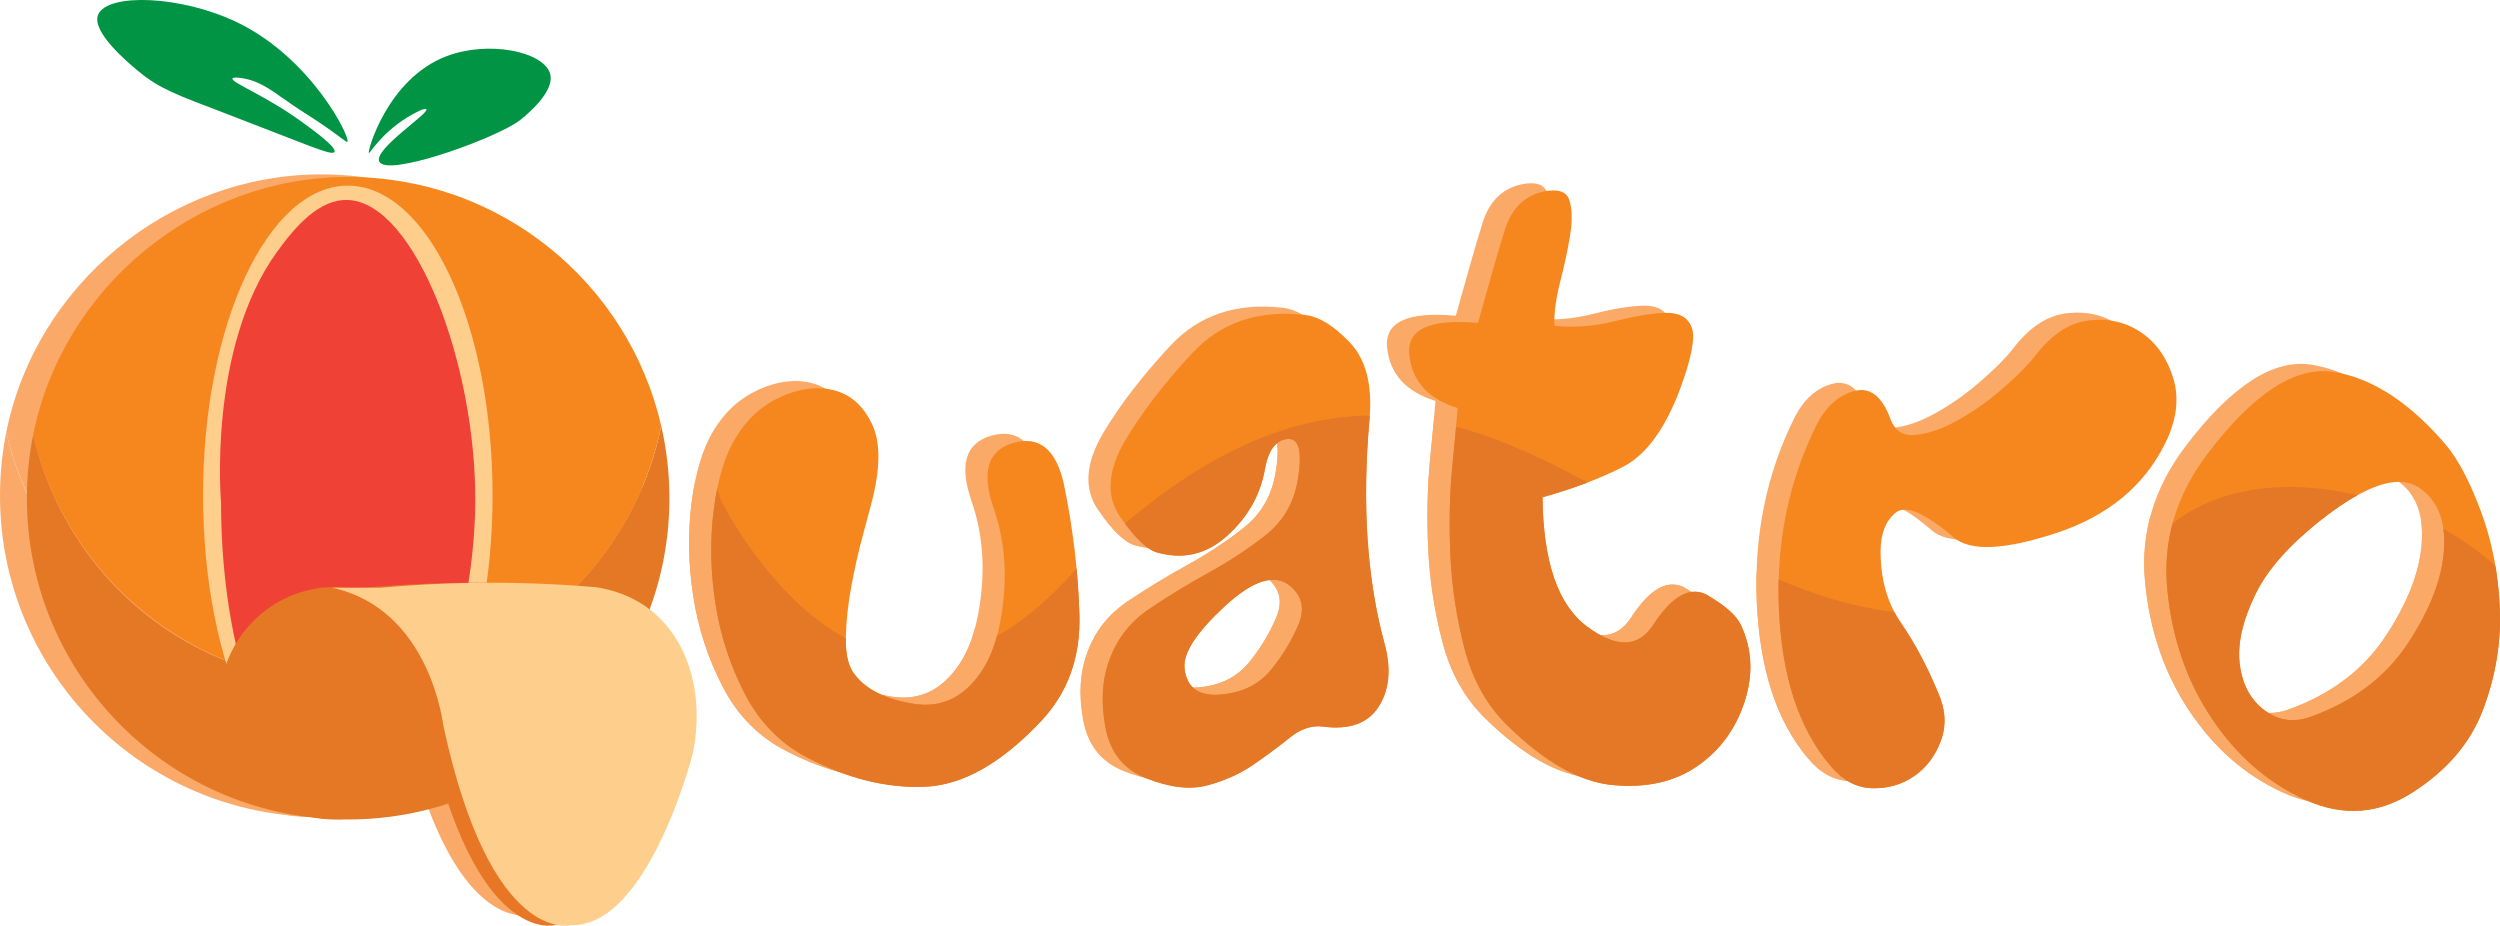 <?xml version="1.0" encoding="UTF-8"?>
<svg id="Layer_1" data-name="Layer 1" xmlns="http://www.w3.org/2000/svg" width="494.46" height="183.09" xmlns:xlink="http://www.w3.org/1999/xlink" viewBox="0 0 494.46 183.09">
  <defs>
    <style>
      .cls-1 {
        fill: #e47826;
      }

      .cls-2 {
        clip-path: url(#clippath-2);
      }

      .cls-3 {
        clip-path: url(#clippath-6);
      }

      .cls-4 {
        fill: #009444;
      }

      .cls-5 {
        clip-path: url(#clippath-7);
      }

      .cls-6 {
        clip-path: url(#clippath-1);
      }

      .cls-7 {
        clip-path: url(#clippath-4);
      }

      .cls-8 {
        fill: #fece8d;
      }

      .cls-9 {
        fill: #faa967;
      }

      .cls-10 {
        clip-path: url(#clippath-9);
      }

      .cls-11 {
        fill: #faa968;
      }

      .cls-12 {
        clip-path: url(#clippath);
      }

      .cls-13 {
        clip-path: url(#clippath-3);
      }

      .cls-14 {
        fill: #e47825;
      }

      .cls-15 {
        clip-path: url(#clippath-8);
      }

      .cls-16 {
        fill: #e77625;
      }

      .cls-17 {
        fill: #ef4136;
      }

      .cls-18 {
        clip-path: url(#clippath-5);
      }

      .cls-19 {
        fill: #f6871f;
      }
    </style>
    <clipPath id="clippath">
      <path class="cls-9" d="m206.15,94.84c-1.48-7.23-4.83-10.12-10.03-8.68-5.21,1.45-6.5,5.86-3.87,13.23,1.86,5.49,2.48,11.36,1.86,17.6-.62,6.24-2.1,11.07-4.44,14.5-3.44,5.06-7.89,7.16-13.36,6.29-5.47-.87-9.35-2.79-11.64-5.78-1.24-1.54-1.83-3.96-1.76-7.27.07-3.3.44-6.74,1.11-10.3.67-3.57,1.42-6.89,2.26-9.98.84-3.08,1.4-5.18,1.68-6.29,1.81-6.84,1.86-12.07.14-15.69-1.72-3.61-4.22-5.84-7.49-6.69-3.27-.84-6.78-.42-10.53,1.27-3.75,1.69-6.75,4.41-8.99,8.17-2.1,3.47-3.54,8.19-4.3,14.17-.76,5.98-.66,12.15.32,18.51.98,6.36,2.94,12.36,5.87,18,2.94,5.64,7.08,9.83,12.43,12.58,7.88,4.1,15.57,6,23.07,5.71,7.5-.29,15.19-4.63,23.07-13.01,5.3-5.64,7.82-12.68,7.56-21.11-.26-8.43-1.25-16.85-2.97-25.23Z"/>
    </clipPath>
    <clipPath id="clippath-1">
      <path class="cls-9" d="m266.5,81.32c.57-6.65-.73-11.65-3.9-15-3.18-3.35-6.17-5.17-8.99-5.46-9.12-1.01-16.48,1.47-22.07,7.45-5.59,5.98-10.05,11.79-13.4,17.42-3.49,5.98-3.8,11.03-.93,15.15,2.87,4.12,5.3,6.45,7.31,6.98,5.16,1.45,9.77.34,13.83-3.33,4.06-3.66,6.54-8.05,7.45-13.16.67-3.76,2.16-5.75,4.48-5.96,2.32-.22,2.97,2.57,1.97,8.35-.81,4.44-2.91,7.99-6.3,10.66-3.39,2.68-7.12,5.13-11.18,7.37-4.06,2.24-7.98,4.63-11.75,7.16-3.77,2.53-6.43,5.89-7.95,10.08-1.48,3.91-1.75,8.36-.82,13.38.93,5.01,3.64,8.39,8.13,10.12,4.63,1.83,8.66,2.29,12.07,1.37,3.41-.91,6.44-2.28,9.06-4.08,2.63-1.81,5.02-3.58,7.16-5.31,2.15-1.74,4.3-2.48,6.45-2.24,5.3.72,9.01-.57,11.14-3.87,2.13-3.3,2.54-7.41,1.25-12.33-3.54-12.87-4.54-27.79-3.01-44.75Zm-14.11,40.89c-1.34,3.11-3.06,5.96-5.16,8.57-2.43,3.09-5.83,4.81-10.17,5.17-4.35.36-6.74-1.36-7.16-5.17-.33-2.99,2.32-7.08,7.95-12.29,5.64-5.21,9.96-6.53,12.97-3.98,2.39,2.02,2.91,4.59,1.57,7.7Z"/>
    </clipPath>
    <clipPath id="clippath-2">
      <path class="cls-9" d="m333.47,116.38c-3.46-2.02-7.1-.07-10.93,5.86-2.91,4.43-7.25,4.53-13,.29-5.76-4.24-8.71-12.77-8.85-25.6,6.21-1.74,11.55-3.76,16.01-6.07,4.46-2.31,8.18-7.37,11.14-15.18,2.34-6.27,3.13-10.39,2.36-12.36-.76-1.98-2.48-2.93-5.16-2.86-2.68.07-6.01.61-9.99,1.63-3.99,1.01-7.99,1.33-12,.94-.1-2.51.29-5.42,1.15-8.75.86-3.33,1.52-6.42,1.97-9.29.45-2.87.39-5.16-.18-6.87-.57-1.71-2.32-2.25-5.23-1.63-3.73.87-6.25,3.42-7.56,7.67-1.31,4.24-3.07,10.34-5.27,18.29-9.65-.87-14.17,1.28-13.58,6.43.6,5.16,3.79,8.63,9.56,10.41-.19,2.46-.55,6.38-1.08,11.75-.52,5.37-.64,11.18-.36,17.42.29,6.24,1.23,12.42,2.83,18.54,1.6,6.12,4.43,11.16,8.49,15.11,7.35,7.23,14.32,11.15,20.88,11.75,6.57.6,12.1-.64,16.58-3.72,4.49-3.08,7.62-7.33,9.39-12.72,1.77-5.4,1.53-10.48-.72-15.25-.86-1.83-3.02-3.76-6.48-5.78Z"/>
    </clipPath>
    <clipPath id="clippath-3">
      <path class="cls-9" d="m425.49,73.51c-1.17-3.95-3.25-6.98-6.23-9.07-2.99-2.1-6.45-2.93-10.39-2.5-3.94.44-7.53,2.8-10.78,7.09-1.58,1.98-3.79,4.18-6.63,6.61-2.84,2.44-5.74,4.47-8.71,6.11-2.96,1.64-5.7,2.59-8.2,2.85-2.51.27-4.19-.81-5.05-3.22-1.67-4.48-4.05-6.3-7.13-5.46-3.08.84-5.53,3-7.34,6.47-5.64,11.23-8.15,23.5-7.56,36.8.6,13.3,3.98,23.57,10.14,30.8,2.39,2.89,5.13,4.39,8.24,4.48,3.1.1,5.87-.69,8.31-2.35,2.44-1.66,4.21-4.01,5.34-7.05,1.12-3.04.92-6.24-.61-9.62-2.15-5.16-4.57-9.7-7.27-13.63-2.7-3.93-4.05-8.64-4.05-14.13,0-3.52.99-6.08,2.97-7.7,1.98-1.61,5.81.01,11.5,4.88,3.2,2.79,9.92,2.52,20.17-.83,10.24-3.35,17.47-9.29,21.67-17.82,2.24-4.53,2.78-8.77,1.61-12.72Z"/>
    </clipPath>
    <clipPath id="clippath-4">
      <path class="cls-9" d="m490.03,118.73c-.3-6.79-1.54-13.13-3.73-19.01-2.19-5.88-4.5-10.27-6.92-13.16-7.15-8.37-14.52-13.17-22.11-14.42-7.59-1.24-15.95,4.16-25.07,16.21-6.2,8.21-8.85,17.12-7.94,26.74.91,9.62,3.83,18.13,8.77,25.53,4.94,7.4,11.12,12.78,18.54,16.14,7.42,3.36,14.51,2.86,21.27-1.51,6.79-4.34,11.43-9.81,13.91-16.42,2.48-6.61,3.58-13.31,3.28-20.1Zm-11.03-11.6c-.33,5.71-2.7,11.91-7.1,18.61-4.41,6.7-10.84,11.57-19.29,14.6-3.28,1.19-6.29.78-9.06-1.25-2.77-2.03-4.41-5.04-4.94-9.05-.53-4.01.52-8.69,3.14-14.04,2.62-5.35,7.67-10.77,15.13-16.26,7.7-5.6,13.39-7.19,17.08-4.78,3.69,2.41,5.37,6.46,5.04,12.17Z"/>
    </clipPath>
    <clipPath id="clippath-5">
      <path class="cls-19" d="m210.53,96.26c-1.48-7.23-4.83-10.12-10.03-8.68-5.21,1.45-6.5,5.86-3.87,13.23,1.86,5.49,2.48,11.36,1.86,17.6-.62,6.24-2.1,11.07-4.44,14.5-3.44,5.06-7.89,7.16-13.36,6.29-5.47-.87-9.35-2.79-11.64-5.78-1.24-1.54-1.83-3.96-1.76-7.27.07-3.3.44-6.74,1.11-10.3.67-3.57,1.42-6.89,2.26-9.98.84-3.08,1.4-5.18,1.68-6.29,1.81-6.84,1.86-12.07.14-15.69-1.72-3.61-4.22-5.84-7.49-6.69-3.27-.84-6.78-.42-10.53,1.27-3.75,1.69-6.75,4.41-8.99,8.17-2.1,3.47-3.54,8.19-4.3,14.17-.76,5.98-.66,12.15.32,18.51.98,6.36,2.94,12.36,5.87,18,2.94,5.64,7.08,9.83,12.43,12.58,7.88,4.1,15.57,6,23.07,5.71,7.5-.29,15.19-4.63,23.07-13.01,5.3-5.64,7.82-12.68,7.56-21.11-.26-8.43-1.25-16.85-2.97-25.23Z"/>
    </clipPath>
    <clipPath id="clippath-6">
      <path class="cls-19" d="m270.88,82.74c.57-6.65-.73-11.65-3.9-15-3.18-3.35-6.17-5.17-8.99-5.46-9.12-1.01-16.48,1.47-22.07,7.45-5.59,5.98-10.05,11.79-13.4,17.42-3.49,5.98-3.8,11.03-.93,15.15,2.87,4.12,5.3,6.45,7.31,6.98,5.16,1.45,9.77.34,13.83-3.33,4.06-3.66,6.54-8.05,7.45-13.16.67-3.76,2.16-5.75,4.48-5.96,2.32-.22,2.97,2.57,1.97,8.35-.81,4.44-2.91,7.99-6.3,10.66-3.39,2.68-7.12,5.13-11.18,7.37-4.06,2.24-7.98,4.63-11.75,7.16-3.77,2.53-6.43,5.89-7.95,10.08-1.48,3.91-1.75,8.36-.82,13.38.93,5.01,3.64,8.39,8.13,10.12,4.63,1.83,8.66,2.29,12.07,1.37,3.41-.91,6.44-2.28,9.06-4.08,2.63-1.81,5.02-3.58,7.16-5.31,2.15-1.74,4.3-2.48,6.45-2.24,5.3.72,9.01-.57,11.14-3.87,2.13-3.3,2.54-7.41,1.25-12.33-3.54-12.87-4.54-27.79-3.01-44.75Zm-14.11,40.89c-1.34,3.11-3.06,5.96-5.16,8.57-2.43,3.09-5.83,4.81-10.17,5.17-4.35.36-6.74-1.36-7.16-5.17-.33-2.99,2.32-7.08,7.95-12.29,5.64-5.21,9.96-6.53,12.97-3.98,2.39,2.02,2.91,4.59,1.57,7.7Z"/>
    </clipPath>
    <clipPath id="clippath-7">
      <path class="cls-19" d="m337.86,117.8c-3.46-2.02-7.1-.07-10.93,5.86-2.91,4.43-7.25,4.53-13,.29-5.76-4.24-8.71-12.77-8.85-25.6,6.21-1.74,11.55-3.76,16.01-6.07,4.46-2.31,8.18-7.37,11.14-15.18,2.34-6.27,3.13-10.39,2.36-12.36-.76-1.98-2.48-2.93-5.16-2.86-2.68.07-6.01.61-9.99,1.63-3.99,1.01-7.99,1.33-12,.94-.1-2.51.29-5.42,1.15-8.75.86-3.33,1.52-6.42,1.97-9.29.45-2.87.39-5.16-.18-6.87-.57-1.71-2.32-2.25-5.23-1.63-3.73.87-6.25,3.42-7.56,7.67-1.31,4.24-3.07,10.34-5.27,18.29-9.65-.87-14.17,1.28-13.58,6.43.6,5.16,3.79,8.63,9.56,10.41-.19,2.46-.55,6.38-1.08,11.75-.52,5.37-.64,11.18-.36,17.42.29,6.24,1.23,12.42,2.83,18.54,1.6,6.12,4.43,11.16,8.49,15.11,7.35,7.23,14.32,11.15,20.88,11.75,6.57.6,12.1-.64,16.58-3.72,4.49-3.08,7.62-7.33,9.39-12.72,1.77-5.4,1.53-10.48-.72-15.25-.86-1.83-3.02-3.76-6.48-5.78Z"/>
    </clipPath>
    <clipPath id="clippath-8">
      <path class="cls-19" d="m429.87,74.93c-1.17-3.95-3.25-6.98-6.23-9.07-2.99-2.1-6.45-2.93-10.39-2.5-3.94.44-7.53,2.8-10.78,7.09-1.58,1.98-3.79,4.18-6.63,6.61-2.84,2.44-5.74,4.47-8.71,6.11-2.96,1.64-5.7,2.59-8.2,2.85-2.51.27-4.19-.81-5.05-3.22-1.67-4.48-4.05-6.3-7.13-5.46-3.08.84-5.53,3-7.34,6.47-5.64,11.23-8.15,23.5-7.56,36.8.6,13.3,3.98,23.57,10.14,30.8,2.39,2.89,5.13,4.39,8.24,4.48,3.1.1,5.87-.69,8.31-2.35,2.44-1.66,4.21-4.01,5.34-7.05,1.12-3.04.92-6.24-.61-9.62-2.15-5.16-4.57-9.7-7.27-13.63-2.7-3.93-4.05-8.64-4.05-14.13,0-3.52.99-6.08,2.97-7.7,1.98-1.61,5.81.01,11.5,4.88,3.2,2.79,9.92,2.52,20.17-.83,10.24-3.35,17.47-9.29,21.67-17.82,2.24-4.53,2.78-8.77,1.61-12.72Z"/>
    </clipPath>
    <clipPath id="clippath-9">
      <path class="cls-19" d="m494.42,120.16c-.3-6.79-1.54-13.13-3.73-19.01-2.19-5.88-4.5-10.27-6.92-13.16-7.15-8.37-14.52-13.17-22.11-14.42-7.59-1.24-15.95,4.16-25.07,16.21-6.2,8.21-8.85,17.12-7.94,26.74.91,9.62,3.83,18.13,8.77,25.53,4.94,7.4,11.12,12.78,18.54,16.14,7.42,3.36,14.51,2.86,21.27-1.51,6.79-4.34,11.43-9.81,13.91-16.42,2.48-6.61,3.58-13.31,3.28-20.1Zm-11.03-11.6c-.33,5.71-2.7,11.91-7.1,18.61-4.41,6.7-10.84,11.57-19.29,14.6-3.28,1.19-6.29.78-9.06-1.25-2.77-2.03-4.41-5.04-4.94-9.05-.53-4.01.52-8.69,3.14-14.04,2.62-5.35,7.67-10.77,15.13-16.26,7.7-5.6,13.39-7.19,17.08-4.78,3.69,2.41,5.37,6.46,5.04,12.17Z"/>
    </clipPath>
  </defs>
  <g>
    <path class="cls-9" d="m206.15,94.84c-1.48-7.23-4.83-10.12-10.03-8.68-5.21,1.45-6.5,5.86-3.87,13.23,1.86,5.49,2.48,11.36,1.86,17.6-.62,6.24-2.1,11.07-4.44,14.5-3.44,5.06-7.89,7.16-13.36,6.29-5.47-.87-9.35-2.79-11.64-5.78-1.24-1.54-1.83-3.96-1.76-7.27.07-3.3.44-6.74,1.11-10.3.67-3.57,1.42-6.89,2.26-9.98.84-3.08,1.4-5.18,1.68-6.29,1.81-6.84,1.86-12.07.14-15.69-1.72-3.61-4.22-5.84-7.49-6.69-3.27-.84-6.78-.42-10.53,1.27-3.75,1.69-6.75,4.41-8.99,8.17-2.1,3.47-3.54,8.19-4.3,14.17-.76,5.98-.66,12.15.32,18.51.98,6.36,2.94,12.36,5.87,18,2.94,5.64,7.08,9.83,12.43,12.58,7.88,4.1,15.57,6,23.07,5.71,7.5-.29,15.19-4.63,23.07-13.01,5.3-5.64,7.82-12.68,7.56-21.11-.26-8.43-1.25-16.85-2.97-25.23Z"/>
    <g class="cls-12">
      <path class="cls-9" d="m138.21,97.5s29.65,60.54,70.76,13.03c88.9-87.7,122.7,51.88,207.09-4.29,26.26-29.02,97.15,7.08,73.88,39.56-58.07,79.94-210.07,5.78-277.8,28.4-25.81,3.58-78.43-2.66-81.47-28.4s.91-70.87,7.54-48.3Z"/>
    </g>
  </g>
  <g>
    <path class="cls-9" d="m266.5,81.32c.57-6.65-.73-11.65-3.9-15-3.18-3.35-6.17-5.17-8.99-5.46-9.12-1.01-16.48,1.47-22.07,7.45-5.59,5.98-10.05,11.79-13.4,17.42-3.49,5.98-3.8,11.03-.93,15.15,2.87,4.12,5.3,6.45,7.31,6.98,5.16,1.45,9.77.34,13.83-3.33,4.06-3.66,6.54-8.05,7.45-13.16.67-3.76,2.16-5.75,4.48-5.96,2.32-.22,2.97,2.57,1.97,8.35-.81,4.44-2.91,7.99-6.3,10.66-3.39,2.68-7.12,5.13-11.18,7.37-4.06,2.24-7.98,4.63-11.75,7.16-3.77,2.53-6.43,5.89-7.95,10.08-1.48,3.91-1.75,8.36-.82,13.38.93,5.01,3.64,8.39,8.13,10.12,4.63,1.83,8.66,2.29,12.07,1.37,3.41-.91,6.44-2.28,9.06-4.08,2.63-1.81,5.02-3.58,7.16-5.31,2.15-1.74,4.3-2.48,6.45-2.24,5.3.72,9.01-.57,11.14-3.87,2.13-3.3,2.54-7.41,1.25-12.33-3.54-12.87-4.54-27.79-3.01-44.75Zm-14.11,40.89c-1.34,3.11-3.06,5.96-5.16,8.57-2.43,3.09-5.83,4.81-10.17,5.17-4.35.36-6.74-1.36-7.16-5.17-.33-2.99,2.32-7.08,7.95-12.29,5.64-5.21,9.96-6.53,12.97-3.98,2.39,2.02,2.91,4.59,1.57,7.7Z"/>
    <g class="cls-6">
      <path class="cls-9" d="m138.21,97.5s29.65,60.54,70.76,13.03c88.9-87.7,122.7,51.88,207.09-4.29,26.26-29.02,97.15,7.08,73.88,39.56-58.07,79.94-210.07,5.78-277.8,28.4-25.81,3.58-78.43-2.66-81.47-28.4s.91-70.87,7.54-48.3Z"/>
    </g>
  </g>
  <g>
    <path class="cls-9" d="m333.47,116.38c-3.46-2.02-7.1-.07-10.93,5.86-2.91,4.43-7.25,4.53-13,.29-5.76-4.24-8.71-12.77-8.85-25.6,6.21-1.74,11.55-3.76,16.01-6.07,4.46-2.31,8.18-7.37,11.14-15.18,2.34-6.27,3.13-10.39,2.36-12.36-.76-1.98-2.48-2.93-5.16-2.86-2.68.07-6.01.61-9.99,1.63-3.99,1.01-7.99,1.33-12,.94-.1-2.51.29-5.42,1.15-8.75.86-3.33,1.52-6.42,1.97-9.29.45-2.87.39-5.16-.18-6.87-.57-1.71-2.32-2.25-5.23-1.63-3.73.87-6.25,3.42-7.56,7.67-1.31,4.24-3.07,10.34-5.27,18.29-9.65-.87-14.17,1.28-13.58,6.43.6,5.16,3.79,8.63,9.56,10.41-.19,2.46-.55,6.38-1.08,11.75-.52,5.37-.64,11.18-.36,17.42.29,6.24,1.23,12.42,2.83,18.54,1.6,6.12,4.43,11.16,8.49,15.11,7.35,7.23,14.32,11.15,20.88,11.75,6.57.6,12.1-.64,16.58-3.72,4.49-3.08,7.62-7.33,9.39-12.72,1.77-5.4,1.53-10.48-.72-15.25-.86-1.83-3.02-3.76-6.48-5.78Z"/>
    <g class="cls-2">
      <path class="cls-9" d="m138.21,97.5s29.65,60.54,70.76,13.03c88.9-87.7,122.7,51.88,207.09-4.29,26.26-29.02,97.15,7.08,73.88,39.56-58.07,79.94-210.07,5.78-277.8,28.4-25.81,3.58-78.43-2.66-81.47-28.4s.91-70.87,7.54-48.3Z"/>
    </g>
  </g>
  <g>
    <path class="cls-9" d="m425.49,73.51c-1.17-3.95-3.25-6.98-6.23-9.07-2.99-2.1-6.45-2.93-10.39-2.5-3.94.44-7.53,2.8-10.78,7.09-1.58,1.98-3.79,4.18-6.63,6.61-2.84,2.44-5.74,4.47-8.71,6.11-2.96,1.64-5.7,2.59-8.2,2.85-2.51.27-4.19-.81-5.05-3.22-1.67-4.48-4.05-6.3-7.13-5.46-3.08.84-5.53,3-7.34,6.47-5.64,11.23-8.15,23.5-7.56,36.8.6,13.3,3.98,23.57,10.14,30.8,2.39,2.89,5.13,4.39,8.24,4.48,3.1.1,5.87-.69,8.31-2.35,2.44-1.66,4.21-4.01,5.34-7.05,1.12-3.04.92-6.24-.61-9.62-2.15-5.16-4.57-9.7-7.27-13.63-2.7-3.93-4.05-8.64-4.05-14.13,0-3.52.99-6.08,2.97-7.7,1.98-1.61,5.81.01,11.5,4.88,3.2,2.79,9.92,2.52,20.17-.83,10.24-3.35,17.47-9.29,21.67-17.82,2.24-4.53,2.78-8.77,1.61-12.72Z"/>
    <g class="cls-13">
      <path class="cls-9" d="m140.21,97.5s29.65,60.54,70.76,13.03c88.9-87.7,122.7,51.88,207.09-4.29,26.26-29.02,97.15,7.08,73.88,39.56-58.07,79.94-210.07,5.78-277.8,28.4-25.81,3.58-78.43-2.66-81.47-28.4s.91-70.87,7.54-48.3Z"/>
    </g>
  </g>
  <g>
    <path class="cls-9" d="m490.03,118.73c-.3-6.79-1.54-13.13-3.73-19.01-2.19-5.88-4.5-10.27-6.92-13.16-7.15-8.37-14.52-13.17-22.11-14.42-7.59-1.24-15.95,4.16-25.07,16.21-6.2,8.21-8.85,17.12-7.94,26.74.91,9.62,3.83,18.13,8.77,25.53,4.94,7.4,11.12,12.78,18.54,16.14,7.42,3.36,14.51,2.86,21.27-1.51,6.79-4.34,11.43-9.81,13.91-16.42,2.48-6.61,3.58-13.31,3.28-20.1Zm-11.03-11.6c-.33,5.71-2.7,11.91-7.1,18.61-4.41,6.7-10.84,11.57-19.29,14.6-3.28,1.19-6.29.78-9.06-1.25-2.77-2.03-4.41-5.04-4.94-9.05-.53-4.01.52-8.69,3.14-14.04,2.62-5.35,7.67-10.77,15.13-16.26,7.7-5.6,13.39-7.19,17.08-4.78,3.69,2.41,5.37,6.46,5.04,12.17Z"/>
    <g class="cls-7">
      <path class="cls-9" d="m143.82,96.79s29.65,60.54,70.76,13.03c88.9-87.7,122.7,51.88,207.09-4.29,26.26-29.02,97.15,7.08,73.88,39.56-58.07,79.94-210.07,5.78-277.8,28.4-25.81,3.58-78.43-2.66-81.47-28.4s.91-70.87,7.54-48.3Z"/>
    </g>
  </g>
  <g>
    <path class="cls-19" d="m210.53,96.26c-1.48-7.23-4.83-10.12-10.03-8.68-5.21,1.45-6.5,5.86-3.87,13.23,1.86,5.49,2.48,11.36,1.86,17.6-.62,6.24-2.1,11.07-4.44,14.5-3.44,5.06-7.89,7.16-13.36,6.29-5.47-.87-9.35-2.79-11.64-5.78-1.24-1.54-1.83-3.96-1.76-7.27.07-3.3.44-6.74,1.11-10.3.67-3.57,1.42-6.89,2.26-9.98.84-3.08,1.4-5.18,1.68-6.29,1.81-6.84,1.86-12.07.14-15.69-1.72-3.61-4.22-5.84-7.49-6.69-3.27-.84-6.78-.42-10.53,1.27-3.75,1.69-6.75,4.41-8.99,8.17-2.1,3.47-3.54,8.19-4.3,14.17-.76,5.98-.66,12.15.32,18.51.98,6.36,2.94,12.36,5.87,18,2.94,5.64,7.08,9.83,12.43,12.58,7.88,4.1,15.57,6,23.07,5.71,7.5-.29,15.19-4.63,23.07-13.01,5.3-5.64,7.82-12.68,7.56-21.11-.26-8.43-1.25-16.85-2.97-25.23Z"/>
    <g class="cls-18">
      <path class="cls-1" d="m142.59,98.92s29.65,60.54,70.76,13.03c88.9-87.7,122.7,51.88,207.09-4.29,26.26-29.02,97.15,7.08,73.88,39.56-58.07,79.94-210.07,5.78-277.8,28.4-25.81,3.58-78.43-2.66-81.47-28.4s.91-70.87,7.54-48.3Z"/>
    </g>
  </g>
  <g>
    <path class="cls-19" d="m270.88,82.74c.57-6.65-.73-11.65-3.9-15-3.18-3.35-6.17-5.17-8.99-5.46-9.12-1.01-16.48,1.47-22.07,7.45-5.59,5.98-10.05,11.79-13.4,17.42-3.49,5.98-3.8,11.03-.93,15.15,2.87,4.12,5.3,6.45,7.31,6.98,5.16,1.45,9.77.34,13.83-3.33,4.06-3.66,6.54-8.05,7.45-13.16.67-3.76,2.16-5.75,4.48-5.96,2.32-.22,2.97,2.57,1.97,8.35-.81,4.44-2.91,7.99-6.3,10.66-3.39,2.68-7.12,5.13-11.18,7.37-4.06,2.24-7.98,4.63-11.75,7.16-3.77,2.53-6.43,5.89-7.95,10.08-1.48,3.91-1.75,8.36-.82,13.38.93,5.01,3.64,8.39,8.13,10.12,4.63,1.83,8.66,2.29,12.07,1.37,3.41-.91,6.44-2.28,9.06-4.08,2.63-1.81,5.02-3.58,7.16-5.31,2.15-1.74,4.3-2.48,6.45-2.24,5.3.72,9.01-.57,11.14-3.87,2.13-3.3,2.54-7.41,1.25-12.33-3.54-12.87-4.54-27.79-3.01-44.75Zm-14.11,40.89c-1.34,3.11-3.06,5.96-5.16,8.57-2.43,3.09-5.83,4.81-10.17,5.17-4.35.36-6.74-1.36-7.16-5.17-.33-2.99,2.32-7.08,7.95-12.29,5.64-5.21,9.96-6.53,12.97-3.98,2.39,2.02,2.91,4.59,1.57,7.7Z"/>
    <g class="cls-3">
      <path class="cls-1" d="m142.59,98.92s29.65,60.54,70.76,13.03c88.9-87.7,122.7,51.88,207.09-4.29,26.26-29.02,97.15,7.08,73.88,39.56-58.07,79.94-210.07,5.78-277.8,28.4-25.81,3.58-78.43-2.66-81.47-28.4s.91-70.87,7.54-48.3Z"/>
    </g>
  </g>
  <g>
    <path class="cls-19" d="m337.86,117.8c-3.46-2.02-7.1-.07-10.93,5.86-2.91,4.43-7.25,4.53-13,.29-5.76-4.24-8.71-12.77-8.85-25.6,6.21-1.74,11.55-3.76,16.01-6.07,4.46-2.31,8.18-7.37,11.14-15.18,2.34-6.27,3.13-10.39,2.36-12.36-.76-1.98-2.48-2.93-5.16-2.86-2.68.07-6.01.61-9.99,1.63-3.99,1.01-7.99,1.33-12,.94-.1-2.51.29-5.42,1.15-8.75.86-3.33,1.52-6.42,1.97-9.29.45-2.87.39-5.16-.18-6.87-.57-1.71-2.32-2.25-5.23-1.63-3.73.87-6.25,3.42-7.56,7.67-1.31,4.24-3.07,10.34-5.27,18.29-9.65-.87-14.17,1.28-13.58,6.43.6,5.16,3.79,8.63,9.56,10.41-.19,2.46-.55,6.38-1.08,11.75-.52,5.37-.64,11.18-.36,17.42.29,6.24,1.23,12.42,2.83,18.54,1.6,6.12,4.43,11.16,8.49,15.11,7.35,7.23,14.32,11.15,20.88,11.75,6.57.6,12.1-.64,16.58-3.72,4.49-3.08,7.62-7.33,9.39-12.72,1.77-5.4,1.53-10.48-.72-15.25-.86-1.83-3.02-3.76-6.48-5.78Z"/>
    <g class="cls-5">
      <path class="cls-1" d="m142.59,98.92s29.65,60.54,70.76,13.03c88.9-87.7,122.7,51.88,207.09-4.29,26.26-29.02,97.15,7.08,73.88,39.56-58.07,79.94-210.07,5.78-277.8,28.4-25.81,3.58-78.43-2.66-81.47-28.4s.91-70.87,7.54-48.3Z"/>
    </g>
  </g>
  <g>
    <path class="cls-19" d="m429.87,74.93c-1.17-3.95-3.25-6.98-6.23-9.07-2.99-2.1-6.45-2.93-10.39-2.5-3.94.44-7.53,2.8-10.78,7.09-1.58,1.98-3.79,4.18-6.63,6.61-2.84,2.44-5.74,4.47-8.71,6.11-2.96,1.64-5.7,2.59-8.2,2.85-2.51.27-4.19-.81-5.05-3.22-1.67-4.48-4.05-6.3-7.13-5.46-3.08.84-5.53,3-7.34,6.47-5.64,11.23-8.15,23.5-7.56,36.8.6,13.3,3.98,23.57,10.14,30.8,2.39,2.89,5.13,4.39,8.24,4.48,3.1.1,5.87-.69,8.31-2.35,2.44-1.66,4.21-4.01,5.34-7.05,1.12-3.04.92-6.24-.61-9.62-2.15-5.16-4.57-9.7-7.27-13.63-2.7-3.93-4.05-8.64-4.05-14.13,0-3.52.99-6.08,2.97-7.7,1.98-1.61,5.81.01,11.5,4.88,3.2,2.79,9.92,2.52,20.17-.83,10.24-3.35,17.47-9.29,21.67-17.82,2.24-4.53,2.78-8.77,1.61-12.72Z"/>
    <g class="cls-15">
      <path class="cls-1" d="m144.59,98.92s29.65,60.54,70.76,13.03c88.9-87.7,122.7,51.88,207.09-4.29,26.26-29.02,97.15,7.08,73.88,39.56-58.07,79.94-210.07,5.78-277.8,28.4-25.81,3.58-78.43-2.66-81.47-28.4s.91-70.87,7.54-48.3Z"/>
    </g>
  </g>
  <g>
    <path class="cls-19" d="m494.42,120.16c-.3-6.79-1.54-13.13-3.73-19.01-2.19-5.88-4.5-10.27-6.92-13.16-7.15-8.37-14.52-13.17-22.11-14.42-7.59-1.24-15.95,4.16-25.07,16.21-6.2,8.21-8.85,17.12-7.94,26.74.91,9.62,3.83,18.13,8.77,25.53,4.94,7.4,11.12,12.78,18.54,16.14,7.42,3.36,14.51,2.86,21.27-1.51,6.79-4.34,11.43-9.81,13.91-16.42,2.48-6.61,3.58-13.31,3.28-20.1Zm-11.03-11.6c-.33,5.71-2.7,11.91-7.1,18.61-4.41,6.7-10.84,11.57-19.29,14.6-3.28,1.19-6.29.78-9.06-1.25-2.77-2.03-4.41-5.04-4.94-9.05-.53-4.01.52-8.69,3.14-14.04,2.62-5.35,7.67-10.77,15.13-16.26,7.7-5.6,13.39-7.19,17.08-4.78,3.69,2.41,5.37,6.46,5.04,12.17Z"/>
    <g class="cls-10">
      <path class="cls-1" d="m148.2,98.21s29.65,60.54,70.76,13.03c88.9-87.7,122.7,51.88,207.09-4.29,26.26-29.02,97.15,7.08,73.88,39.56-58.07,79.94-210.07,5.78-277.8,28.4-25.81,3.58-78.43-2.66-81.47-28.4s.91-70.87,7.54-48.3Z"/>
    </g>
  </g>
  <g>
    <g>
      <path class="cls-11" d="m125.46,83.72c-5.83,29.08-31.5,50.98-62.3,50.98S7.74,113.68,1.24,85.48c-.81,4.06-1.24,8.26-1.24,12.56,0,35.09,28.45,63.54,63.54,63.54s63.54-28.45,63.54-63.54c0-4.92-.56-9.71-1.62-14.31Z"/>
      <path class="cls-11" d="m63.16,134.7c30.79,0,56.47-21.9,62.3-50.98-6.49-28.2-31.75-49.23-61.92-49.23S7.07,56.4,1.24,85.48c6.49,28.2,31.75,49.23,61.92,49.23Z"/>
    </g>
    <ellipse class="cls-11" cx="63.48" cy="97.45" rx="28.63" ry="61.24"/>
    <ellipse class="cls-11" cx="63.54" cy="98.87" rx="25.14" ry="59.82"/>
    <ellipse class="cls-11" cx="60.88" cy="138.59" rx="22.78" ry="22.98"/>
    <path class="cls-11" d="m67.21,114.74c8.34-.75,17.5-1.15,27.35-.92,5.23.12,10.23.41,14.99.81,2.99.45,7.02,1.58,10.72,4.49,7.59,5.97,10.63,16.94,8.26,28.25,0,0-8.69,34.05-23.89,33.58,0,0-15.72,4.31-25.08-39.25,0,0-2.54-22.78-21.77-26.96h9.42Z"/>
    <path class="cls-11" d="m70.41,114.74c8.34-.75,17.5-1.15,27.35-.92,5.23.12,10.23.41,14.99.81,2.99.45,7.02,1.58,10.72,4.49,7.59,5.97,10.63,16.94,8.26,28.25,0,0-8.69,34.05-23.89,33.58,0,0-15.72,4.31-25.08-39.25,0,0-2.54-22.78-21.77-26.96h9.42Z"/>
  </g>
  <g>
    <path class="cls-4" d="m66.26,26.4c-5.33-3.85-4.57-2.94-10.13-6.85-2.82-1.98-5.29-3.82-8.89-4.17-.56-.05-1.17-.08-1.26.15-.29.79,6.34,3.25,13.6,8.49,1.99,1.44,7.08,5.1,6.58,6.03-.46.86-5.36-1.42-21.99-7.78-9.14-3.5-12.62-4.69-16.89-8.26-1.88-1.57-9.34-7.77-7.85-11.15,1.88-4.26,16.37-3.78,27.42,1.53,14.85,7.13,22.59,23.01,21.85,23.66-.11.09-.37-.15-2.44-1.64Z"/>
    <path class="cls-4" d="m72.95,30.27c.19.13,2.38-3.8,7.47-6.97,1.56-.97,3.66-2.05,3.91-1.7.6.81-10.44,7.9-9.32,10.34,1.4,3.06,20.7-3.75,26.68-7.4.3-.18.9-.54,1.59-1.12.96-.8,6.74-5.52,5.46-9.04-1.54-4.24-12.16-6.39-20.41-3.27-11.74,4.45-15.73,18.94-15.38,19.16Z"/>
    <g>
      <path class="cls-14" d="m130.78,84.23c-5.83,29.08-31.5,50.98-62.3,50.98S13.05,114.18,6.56,85.98c-.81,4.06-1.24,8.26-1.24,12.56,0,35.09,28.45,63.54,63.54,63.54s63.54-28.45,63.54-63.54c0-4.92-.56-9.71-1.62-14.31Z"/>
      <path class="cls-19" d="m68.48,135.21c30.79,0,56.47-21.9,62.3-50.98-6.49-28.2-31.75-49.23-61.92-49.23S12.39,56.9,6.56,85.98c6.49,28.2,31.75,49.23,61.92,49.23Z"/>
    </g>
    <ellipse class="cls-8" cx="68.79" cy="97.96" rx="28.63" ry="61.24"/>
    <path class="cls-17" d="m94,99.38c-.19,27.38-12.65,59.82-25.14,59.82-13.89,0-25.14-26.78-25.14-59.82,0,0-2.69-30.43,11-49.47,3.63-5.04,8.39-10.6,14.14-10.35,13.22.56,25.33,32.35,25.14,59.82Z"/>
    <ellipse class="cls-14" cx="66.2" cy="139.1" rx="22.78" ry="22.98"/>
    <path class="cls-16" d="m71.99,116.25c8.4-.76,17.63-1.16,27.56-.93,5.27.12,10.31.41,15.1.82,3.02.46,7.07,1.59,10.8,4.52,7.65,6.01,10.71,17.07,8.33,28.47,0,0-8.76,34.32-24.07,33.84,0,0-15.84,4.34-25.27-39.55,0,0-2.56-22.96-21.94-27.17h9.49Z"/>
    <path class="cls-8" d="m75.21,116.25c8.4-.76,17.63-1.16,27.56-.93,5.27.12,10.31.41,15.1.82,3.02.46,7.07,1.59,10.8,4.52,7.65,6.01,10.71,17.07,8.33,28.47,0,0-8.76,34.32-24.07,33.84,0,0-15.84,4.34-25.27-39.55,0,0-2.56-22.96-21.94-27.17h9.49Z"/>
  </g>
</svg>
